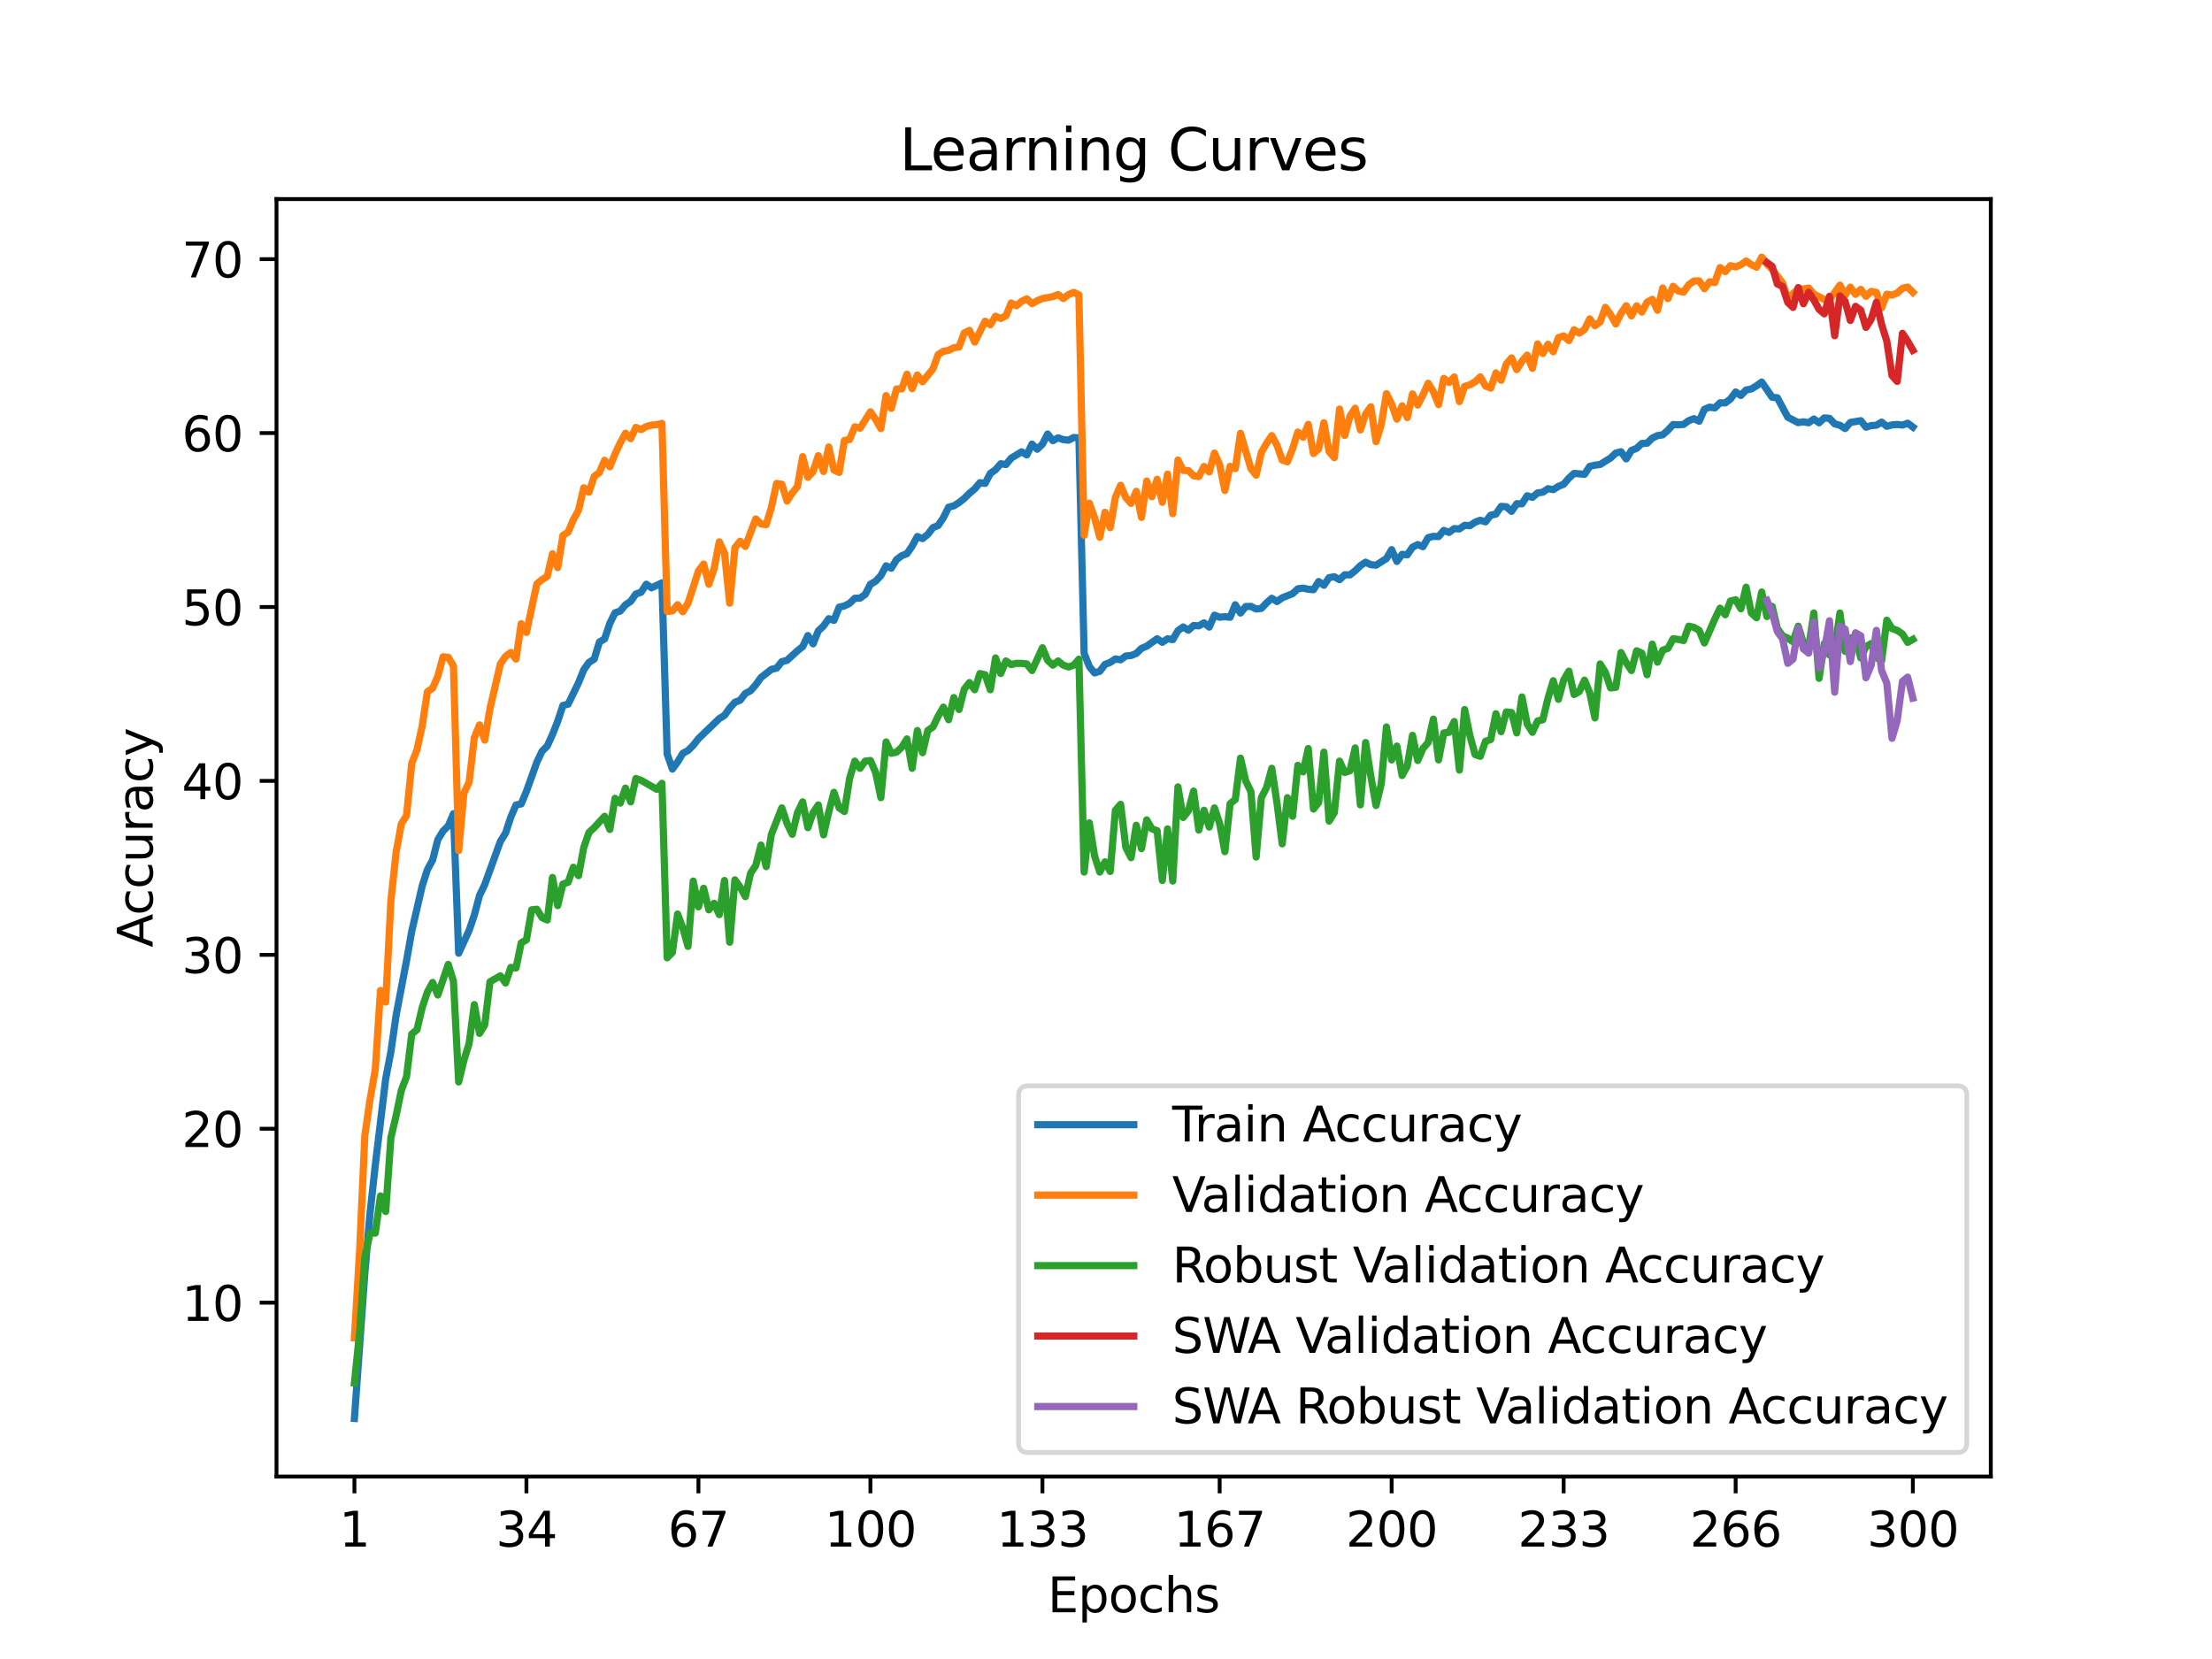 <?xml version="1.0" encoding="utf-8" standalone="no"?>
<!DOCTYPE svg PUBLIC "-//W3C//DTD SVG 1.1//EN"
  "http://www.w3.org/Graphics/SVG/1.1/DTD/svg11.dtd">
<svg xmlns:xlink="http://www.w3.org/1999/xlink" width="460.8pt" height="345.6pt" viewBox="0 0 460.8 345.6" xmlns="http://www.w3.org/2000/svg" version="1.1">
 <defs>
  <style type="text/css">*{stroke-linejoin: round; stroke-linecap: butt}</style>
 </defs>
 <g id="figure_1">
  <g id="patch_1">
   <path d="M 0 345.6 
L 460.8 345.6 
L 460.8 0 
L 0 0 
z
" style="fill: #ffffff"/>
  </g>
  <g id="axes_1">
   <g id="patch_2">
    <path d="M 57.6 307.584 
L 414.72 307.584 
L 414.72 41.472 
L 57.6 41.472 
z
" style="fill: #ffffff"/>
   </g>
   <g id="matplotlib.axis_1">
    <g id="xtick_1">
     <g id="line2d_1">
      <defs>
       <path id="m332bacaecb" d="M 0 0 
L 0 3.5 
" style="stroke: #000000; stroke-width: 0.8"/>
      </defs>
      <g>
       <use xlink:href="#m332bacaecb" x="73.833" y="307.584" style="stroke: #000000; stroke-width: 0.8"/>
      </g>
     </g>
     <g id="text_1">
      <!-- 1 -->
      <g transform="translate(70.651 322.182) scale(0.1 -0.1)">
       <defs>
        <path id="DejaVuSans-31" d="M 794 531 
L 1825 531 
L 1825 4091 
L 703 3866 
L 703 4441 
L 1819 4666 
L 2450 4666 
L 2450 531 
L 3481 531 
L 3481 0 
L 794 0 
L 794 531 
z
" transform="scale(0.016)"/>
       </defs>
       <use xlink:href="#DejaVuSans-31"/>
      </g>
     </g>
    </g>
    <g id="xtick_2">
     <g id="line2d_2">
      <g>
       <use xlink:href="#m332bacaecb" x="109.664" y="307.584" style="stroke: #000000; stroke-width: 0.8"/>
      </g>
     </g>
     <g id="text_2">
      <!-- 34 -->
      <g transform="translate(103.302 322.182) scale(0.1 -0.1)">
       <defs>
        <path id="DejaVuSans-33" d="M 2597 2516 
Q 3050 2419 3304 2112 
Q 3559 1806 3559 1356 
Q 3559 666 3084 287 
Q 2609 -91 1734 -91 
Q 1441 -91 1130 -33 
Q 819 25 488 141 
L 488 750 
Q 750 597 1062 519 
Q 1375 441 1716 441 
Q 2309 441 2620 675 
Q 2931 909 2931 1356 
Q 2931 1769 2642 2001 
Q 2353 2234 1838 2234 
L 1294 2234 
L 1294 2753 
L 1863 2753 
Q 2328 2753 2575 2939 
Q 2822 3125 2822 3475 
Q 2822 3834 2567 4026 
Q 2313 4219 1838 4219 
Q 1578 4219 1281 4162 
Q 984 4106 628 3988 
L 628 4550 
Q 988 4650 1302 4700 
Q 1616 4750 1894 4750 
Q 2613 4750 3031 4423 
Q 3450 4097 3450 3541 
Q 3450 3153 3228 2886 
Q 3006 2619 2597 2516 
z
" transform="scale(0.016)"/>
        <path id="DejaVuSans-34" d="M 2419 4116 
L 825 1625 
L 2419 1625 
L 2419 4116 
z
M 2253 4666 
L 3047 4666 
L 3047 1625 
L 3713 1625 
L 3713 1100 
L 3047 1100 
L 3047 0 
L 2419 0 
L 2419 1100 
L 313 1100 
L 313 1709 
L 2253 4666 
z
" transform="scale(0.016)"/>
       </defs>
       <use xlink:href="#DejaVuSans-33"/>
       <use xlink:href="#DejaVuSans-34" x="63.623"/>
      </g>
     </g>
    </g>
    <g id="xtick_3">
     <g id="line2d_3">
      <g>
       <use xlink:href="#m332bacaecb" x="145.496" y="307.584" style="stroke: #000000; stroke-width: 0.8"/>
      </g>
     </g>
     <g id="text_3">
      <!-- 67 -->
      <g transform="translate(139.133 322.182) scale(0.1 -0.1)">
       <defs>
        <path id="DejaVuSans-36" d="M 2113 2584 
Q 1688 2584 1439 2293 
Q 1191 2003 1191 1497 
Q 1191 994 1439 701 
Q 1688 409 2113 409 
Q 2538 409 2786 701 
Q 3034 994 3034 1497 
Q 3034 2003 2786 2293 
Q 2538 2584 2113 2584 
z
M 3366 4563 
L 3366 3988 
Q 3128 4100 2886 4159 
Q 2644 4219 2406 4219 
Q 1781 4219 1451 3797 
Q 1122 3375 1075 2522 
Q 1259 2794 1537 2939 
Q 1816 3084 2150 3084 
Q 2853 3084 3261 2657 
Q 3669 2231 3669 1497 
Q 3669 778 3244 343 
Q 2819 -91 2113 -91 
Q 1303 -91 875 529 
Q 447 1150 447 2328 
Q 447 3434 972 4092 
Q 1497 4750 2381 4750 
Q 2619 4750 2861 4703 
Q 3103 4656 3366 4563 
z
" transform="scale(0.016)"/>
        <path id="DejaVuSans-37" d="M 525 4666 
L 3525 4666 
L 3525 4397 
L 1831 0 
L 1172 0 
L 2766 4134 
L 525 4134 
L 525 4666 
z
" transform="scale(0.016)"/>
       </defs>
       <use xlink:href="#DejaVuSans-36"/>
       <use xlink:href="#DejaVuSans-37" x="63.623"/>
      </g>
     </g>
    </g>
    <g id="xtick_4">
     <g id="line2d_4">
      <g>
       <use xlink:href="#m332bacaecb" x="181.327" y="307.584" style="stroke: #000000; stroke-width: 0.8"/>
      </g>
     </g>
     <g id="text_4">
      <!-- 100 -->
      <g transform="translate(171.783 322.182) scale(0.1 -0.1)">
       <defs>
        <path id="DejaVuSans-30" d="M 2034 4250 
Q 1547 4250 1301 3770 
Q 1056 3291 1056 2328 
Q 1056 1369 1301 889 
Q 1547 409 2034 409 
Q 2525 409 2770 889 
Q 3016 1369 3016 2328 
Q 3016 3291 2770 3770 
Q 2525 4250 2034 4250 
z
M 2034 4750 
Q 2819 4750 3233 4129 
Q 3647 3509 3647 2328 
Q 3647 1150 3233 529 
Q 2819 -91 2034 -91 
Q 1250 -91 836 529 
Q 422 1150 422 2328 
Q 422 3509 836 4129 
Q 1250 4750 2034 4750 
z
" transform="scale(0.016)"/>
       </defs>
       <use xlink:href="#DejaVuSans-31"/>
       <use xlink:href="#DejaVuSans-30" x="63.623"/>
       <use xlink:href="#DejaVuSans-30" x="127.246"/>
      </g>
     </g>
    </g>
    <g id="xtick_5">
     <g id="line2d_5">
      <g>
       <use xlink:href="#m332bacaecb" x="217.158" y="307.584" style="stroke: #000000; stroke-width: 0.8"/>
      </g>
     </g>
     <g id="text_5">
      <!-- 133 -->
      <g transform="translate(207.615 322.182) scale(0.1 -0.1)">
       <use xlink:href="#DejaVuSans-31"/>
       <use xlink:href="#DejaVuSans-33" x="63.623"/>
       <use xlink:href="#DejaVuSans-33" x="127.246"/>
      </g>
     </g>
    </g>
    <g id="xtick_6">
     <g id="line2d_6">
      <g>
       <use xlink:href="#m332bacaecb" x="254.076" y="307.584" style="stroke: #000000; stroke-width: 0.8"/>
      </g>
     </g>
     <g id="text_6">
      <!-- 167 -->
      <g transform="translate(244.532 322.182) scale(0.1 -0.1)">
       <use xlink:href="#DejaVuSans-31"/>
       <use xlink:href="#DejaVuSans-36" x="63.623"/>
       <use xlink:href="#DejaVuSans-37" x="127.246"/>
      </g>
     </g>
    </g>
    <g id="xtick_7">
     <g id="line2d_7">
      <g>
       <use xlink:href="#m332bacaecb" x="289.907" y="307.584" style="stroke: #000000; stroke-width: 0.8"/>
      </g>
     </g>
     <g id="text_7">
      <!-- 200 -->
      <g transform="translate(280.363 322.182) scale(0.1 -0.1)">
       <defs>
        <path id="DejaVuSans-32" d="M 1228 531 
L 3431 531 
L 3431 0 
L 469 0 
L 469 531 
Q 828 903 1448 1529 
Q 2069 2156 2228 2338 
Q 2531 2678 2651 2914 
Q 2772 3150 2772 3378 
Q 2772 3750 2511 3984 
Q 2250 4219 1831 4219 
Q 1534 4219 1204 4116 
Q 875 4013 500 3803 
L 500 4441 
Q 881 4594 1212 4672 
Q 1544 4750 1819 4750 
Q 2544 4750 2975 4387 
Q 3406 4025 3406 3419 
Q 3406 3131 3298 2873 
Q 3191 2616 2906 2266 
Q 2828 2175 2409 1742 
Q 1991 1309 1228 531 
z
" transform="scale(0.016)"/>
       </defs>
       <use xlink:href="#DejaVuSans-32"/>
       <use xlink:href="#DejaVuSans-30" x="63.623"/>
       <use xlink:href="#DejaVuSans-30" x="127.246"/>
      </g>
     </g>
    </g>
    <g id="xtick_8">
     <g id="line2d_8">
      <g>
       <use xlink:href="#m332bacaecb" x="325.739" y="307.584" style="stroke: #000000; stroke-width: 0.8"/>
      </g>
     </g>
     <g id="text_8">
      <!-- 233 -->
      <g transform="translate(316.195 322.182) scale(0.1 -0.1)">
       <use xlink:href="#DejaVuSans-32"/>
       <use xlink:href="#DejaVuSans-33" x="63.623"/>
       <use xlink:href="#DejaVuSans-33" x="127.246"/>
      </g>
     </g>
    </g>
    <g id="xtick_9">
     <g id="line2d_9">
      <g>
       <use xlink:href="#m332bacaecb" x="361.57" y="307.584" style="stroke: #000000; stroke-width: 0.8"/>
      </g>
     </g>
     <g id="text_9">
      <!-- 266 -->
      <g transform="translate(352.026 322.182) scale(0.1 -0.1)">
       <use xlink:href="#DejaVuSans-32"/>
       <use xlink:href="#DejaVuSans-36" x="63.623"/>
       <use xlink:href="#DejaVuSans-36" x="127.246"/>
      </g>
     </g>
    </g>
    <g id="xtick_10">
     <g id="line2d_10">
      <g>
       <use xlink:href="#m332bacaecb" x="398.487" y="307.584" style="stroke: #000000; stroke-width: 0.8"/>
      </g>
     </g>
     <g id="text_10">
      <!-- 300 -->
      <g transform="translate(388.944 322.182) scale(0.1 -0.1)">
       <use xlink:href="#DejaVuSans-33"/>
       <use xlink:href="#DejaVuSans-30" x="63.623"/>
       <use xlink:href="#DejaVuSans-30" x="127.246"/>
      </g>
     </g>
    </g>
    <g id="text_11">
     <!-- Epochs -->
     <g transform="translate(218.244 335.861) scale(0.1 -0.1)">
      <defs>
       <path id="DejaVuSans-45" d="M 628 4666 
L 3578 4666 
L 3578 4134 
L 1259 4134 
L 1259 2753 
L 3481 2753 
L 3481 2222 
L 1259 2222 
L 1259 531 
L 3634 531 
L 3634 0 
L 628 0 
L 628 4666 
z
" transform="scale(0.016)"/>
       <path id="DejaVuSans-70" d="M 1159 525 
L 1159 -1331 
L 581 -1331 
L 581 3500 
L 1159 3500 
L 1159 2969 
Q 1341 3281 1617 3432 
Q 1894 3584 2278 3584 
Q 2916 3584 3314 3078 
Q 3713 2572 3713 1747 
Q 3713 922 3314 415 
Q 2916 -91 2278 -91 
Q 1894 -91 1617 61 
Q 1341 213 1159 525 
z
M 3116 1747 
Q 3116 2381 2855 2742 
Q 2594 3103 2138 3103 
Q 1681 3103 1420 2742 
Q 1159 2381 1159 1747 
Q 1159 1113 1420 752 
Q 1681 391 2138 391 
Q 2594 391 2855 752 
Q 3116 1113 3116 1747 
z
" transform="scale(0.016)"/>
       <path id="DejaVuSans-6f" d="M 1959 3097 
Q 1497 3097 1228 2736 
Q 959 2375 959 1747 
Q 959 1119 1226 758 
Q 1494 397 1959 397 
Q 2419 397 2687 759 
Q 2956 1122 2956 1747 
Q 2956 2369 2687 2733 
Q 2419 3097 1959 3097 
z
M 1959 3584 
Q 2709 3584 3137 3096 
Q 3566 2609 3566 1747 
Q 3566 888 3137 398 
Q 2709 -91 1959 -91 
Q 1206 -91 779 398 
Q 353 888 353 1747 
Q 353 2609 779 3096 
Q 1206 3584 1959 3584 
z
" transform="scale(0.016)"/>
       <path id="DejaVuSans-63" d="M 3122 3366 
L 3122 2828 
Q 2878 2963 2633 3030 
Q 2388 3097 2138 3097 
Q 1578 3097 1268 2742 
Q 959 2388 959 1747 
Q 959 1106 1268 751 
Q 1578 397 2138 397 
Q 2388 397 2633 464 
Q 2878 531 3122 666 
L 3122 134 
Q 2881 22 2623 -34 
Q 2366 -91 2075 -91 
Q 1284 -91 818 406 
Q 353 903 353 1747 
Q 353 2603 823 3093 
Q 1294 3584 2113 3584 
Q 2378 3584 2631 3529 
Q 2884 3475 3122 3366 
z
" transform="scale(0.016)"/>
       <path id="DejaVuSans-68" d="M 3513 2113 
L 3513 0 
L 2938 0 
L 2938 2094 
Q 2938 2591 2744 2837 
Q 2550 3084 2163 3084 
Q 1697 3084 1428 2787 
Q 1159 2491 1159 1978 
L 1159 0 
L 581 0 
L 581 4863 
L 1159 4863 
L 1159 2956 
Q 1366 3272 1645 3428 
Q 1925 3584 2291 3584 
Q 2894 3584 3203 3211 
Q 3513 2838 3513 2113 
z
" transform="scale(0.016)"/>
       <path id="DejaVuSans-73" d="M 2834 3397 
L 2834 2853 
Q 2591 2978 2328 3040 
Q 2066 3103 1784 3103 
Q 1356 3103 1142 2972 
Q 928 2841 928 2578 
Q 928 2378 1081 2264 
Q 1234 2150 1697 2047 
L 1894 2003 
Q 2506 1872 2764 1633 
Q 3022 1394 3022 966 
Q 3022 478 2636 193 
Q 2250 -91 1575 -91 
Q 1294 -91 989 -36 
Q 684 19 347 128 
L 347 722 
Q 666 556 975 473 
Q 1284 391 1588 391 
Q 1994 391 2212 530 
Q 2431 669 2431 922 
Q 2431 1156 2273 1281 
Q 2116 1406 1581 1522 
L 1381 1569 
Q 847 1681 609 1914 
Q 372 2147 372 2553 
Q 372 3047 722 3315 
Q 1072 3584 1716 3584 
Q 2034 3584 2315 3537 
Q 2597 3491 2834 3397 
z
" transform="scale(0.016)"/>
      </defs>
      <use xlink:href="#DejaVuSans-45"/>
      <use xlink:href="#DejaVuSans-70" x="63.184"/>
      <use xlink:href="#DejaVuSans-6f" x="126.66"/>
      <use xlink:href="#DejaVuSans-63" x="187.842"/>
      <use xlink:href="#DejaVuSans-68" x="242.822"/>
      <use xlink:href="#DejaVuSans-73" x="306.201"/>
     </g>
    </g>
   </g>
   <g id="matplotlib.axis_2">
    <g id="ytick_1">
     <g id="line2d_11">
      <defs>
       <path id="mc5c6479825" d="M 0 0 
L -3.5 0 
" style="stroke: #000000; stroke-width: 0.8"/>
      </defs>
      <g>
       <use xlink:href="#mc5c6479825" x="57.6" y="271.368" style="stroke: #000000; stroke-width: 0.8"/>
      </g>
     </g>
     <g id="text_12">
      <!-- 10 -->
      <g transform="translate(37.875 275.167) scale(0.1 -0.1)">
       <use xlink:href="#DejaVuSans-31"/>
       <use xlink:href="#DejaVuSans-30" x="63.623"/>
      </g>
     </g>
    </g>
    <g id="ytick_2">
     <g id="line2d_12">
      <g>
       <use xlink:href="#mc5c6479825" x="57.6" y="235.137" style="stroke: #000000; stroke-width: 0.8"/>
      </g>
     </g>
     <g id="text_13">
      <!-- 20 -->
      <g transform="translate(37.875 238.936) scale(0.1 -0.1)">
       <use xlink:href="#DejaVuSans-32"/>
       <use xlink:href="#DejaVuSans-30" x="63.623"/>
      </g>
     </g>
    </g>
    <g id="ytick_3">
     <g id="line2d_13">
      <g>
       <use xlink:href="#mc5c6479825" x="57.6" y="198.907" style="stroke: #000000; stroke-width: 0.8"/>
      </g>
     </g>
     <g id="text_14">
      <!-- 30 -->
      <g transform="translate(37.875 202.706) scale(0.1 -0.1)">
       <use xlink:href="#DejaVuSans-33"/>
       <use xlink:href="#DejaVuSans-30" x="63.623"/>
      </g>
     </g>
    </g>
    <g id="ytick_4">
     <g id="line2d_14">
      <g>
       <use xlink:href="#mc5c6479825" x="57.6" y="162.676" style="stroke: #000000; stroke-width: 0.8"/>
      </g>
     </g>
     <g id="text_15">
      <!-- 40 -->
      <g transform="translate(37.875 166.475) scale(0.1 -0.1)">
       <use xlink:href="#DejaVuSans-34"/>
       <use xlink:href="#DejaVuSans-30" x="63.623"/>
      </g>
     </g>
    </g>
    <g id="ytick_5">
     <g id="line2d_15">
      <g>
       <use xlink:href="#mc5c6479825" x="57.6" y="126.446" style="stroke: #000000; stroke-width: 0.8"/>
      </g>
     </g>
     <g id="text_16">
      <!-- 50 -->
      <g transform="translate(37.875 130.245) scale(0.1 -0.1)">
       <defs>
        <path id="DejaVuSans-35" d="M 691 4666 
L 3169 4666 
L 3169 4134 
L 1269 4134 
L 1269 2991 
Q 1406 3038 1543 3061 
Q 1681 3084 1819 3084 
Q 2600 3084 3056 2656 
Q 3513 2228 3513 1497 
Q 3513 744 3044 326 
Q 2575 -91 1722 -91 
Q 1428 -91 1123 -41 
Q 819 9 494 109 
L 494 744 
Q 775 591 1075 516 
Q 1375 441 1709 441 
Q 2250 441 2565 725 
Q 2881 1009 2881 1497 
Q 2881 1984 2565 2268 
Q 2250 2553 1709 2553 
Q 1456 2553 1204 2497 
Q 953 2441 691 2322 
L 691 4666 
z
" transform="scale(0.016)"/>
       </defs>
       <use xlink:href="#DejaVuSans-35"/>
       <use xlink:href="#DejaVuSans-30" x="63.623"/>
      </g>
     </g>
    </g>
    <g id="ytick_6">
     <g id="line2d_16">
      <g>
       <use xlink:href="#mc5c6479825" x="57.6" y="90.215" style="stroke: #000000; stroke-width: 0.8"/>
      </g>
     </g>
     <g id="text_17">
      <!-- 60 -->
      <g transform="translate(37.875 94.014) scale(0.1 -0.1)">
       <use xlink:href="#DejaVuSans-36"/>
       <use xlink:href="#DejaVuSans-30" x="63.623"/>
      </g>
     </g>
    </g>
    <g id="ytick_7">
     <g id="line2d_17">
      <g>
       <use xlink:href="#mc5c6479825" x="57.6" y="53.985" style="stroke: #000000; stroke-width: 0.8"/>
      </g>
     </g>
     <g id="text_18">
      <!-- 70 -->
      <g transform="translate(37.875 57.784) scale(0.1 -0.1)">
       <use xlink:href="#DejaVuSans-37"/>
       <use xlink:href="#DejaVuSans-30" x="63.623"/>
      </g>
     </g>
    </g>
    <g id="text_19">
     <!-- Accuracy -->
     <g transform="translate(31.795 197.356) rotate(-90) scale(0.1 -0.1)">
      <defs>
       <path id="DejaVuSans-41" d="M 2188 4044 
L 1331 1722 
L 3047 1722 
L 2188 4044 
z
M 1831 4666 
L 2547 4666 
L 4325 0 
L 3669 0 
L 3244 1197 
L 1141 1197 
L 716 0 
L 50 0 
L 1831 4666 
z
" transform="scale(0.016)"/>
       <path id="DejaVuSans-75" d="M 544 1381 
L 544 3500 
L 1119 3500 
L 1119 1403 
Q 1119 906 1312 657 
Q 1506 409 1894 409 
Q 2359 409 2629 706 
Q 2900 1003 2900 1516 
L 2900 3500 
L 3475 3500 
L 3475 0 
L 2900 0 
L 2900 538 
Q 2691 219 2414 64 
Q 2138 -91 1772 -91 
Q 1169 -91 856 284 
Q 544 659 544 1381 
z
M 1991 3584 
L 1991 3584 
z
" transform="scale(0.016)"/>
       <path id="DejaVuSans-72" d="M 2631 2963 
Q 2534 3019 2420 3045 
Q 2306 3072 2169 3072 
Q 1681 3072 1420 2755 
Q 1159 2438 1159 1844 
L 1159 0 
L 581 0 
L 581 3500 
L 1159 3500 
L 1159 2956 
Q 1341 3275 1631 3429 
Q 1922 3584 2338 3584 
Q 2397 3584 2469 3576 
Q 2541 3569 2628 3553 
L 2631 2963 
z
" transform="scale(0.016)"/>
       <path id="DejaVuSans-61" d="M 2194 1759 
Q 1497 1759 1228 1600 
Q 959 1441 959 1056 
Q 959 750 1161 570 
Q 1363 391 1709 391 
Q 2188 391 2477 730 
Q 2766 1069 2766 1631 
L 2766 1759 
L 2194 1759 
z
M 3341 1997 
L 3341 0 
L 2766 0 
L 2766 531 
Q 2569 213 2275 61 
Q 1981 -91 1556 -91 
Q 1019 -91 701 211 
Q 384 513 384 1019 
Q 384 1609 779 1909 
Q 1175 2209 1959 2209 
L 2766 2209 
L 2766 2266 
Q 2766 2663 2505 2880 
Q 2244 3097 1772 3097 
Q 1472 3097 1187 3025 
Q 903 2953 641 2809 
L 641 3341 
Q 956 3463 1253 3523 
Q 1550 3584 1831 3584 
Q 2591 3584 2966 3190 
Q 3341 2797 3341 1997 
z
" transform="scale(0.016)"/>
       <path id="DejaVuSans-79" d="M 2059 -325 
Q 1816 -950 1584 -1140 
Q 1353 -1331 966 -1331 
L 506 -1331 
L 506 -850 
L 844 -850 
Q 1081 -850 1212 -737 
Q 1344 -625 1503 -206 
L 1606 56 
L 191 3500 
L 800 3500 
L 1894 763 
L 2988 3500 
L 3597 3500 
L 2059 -325 
z
" transform="scale(0.016)"/>
      </defs>
      <use xlink:href="#DejaVuSans-41"/>
      <use xlink:href="#DejaVuSans-63" x="66.658"/>
      <use xlink:href="#DejaVuSans-63" x="121.639"/>
      <use xlink:href="#DejaVuSans-75" x="176.619"/>
      <use xlink:href="#DejaVuSans-72" x="239.998"/>
      <use xlink:href="#DejaVuSans-61" x="281.111"/>
      <use xlink:href="#DejaVuSans-63" x="342.391"/>
      <use xlink:href="#DejaVuSans-79" x="397.371"/>
     </g>
    </g>
   </g>
   <g id="line2d_18">
    <path d="M 73.833 295.488 
L 76.004 265.149 
L 77.09 252.722 
L 78.176 242.75 
L 80.348 224.734 
L 81.433 219.096 
L 82.519 211.51 
L 84.691 200.116 
L 85.777 193.984 
L 87.948 184.564 
L 89.034 181.167 
L 90.12 179.166 
L 91.206 174.922 
L 92.291 173.133 
L 93.377 172.06 
L 94.463 169.506 
L 95.549 198.571 
L 97.72 193.839 
L 98.806 190.651 
L 99.892 186.538 
L 100.978 184.279 
L 104.235 175.289 
L 105.321 173.545 
L 106.407 170.23 
L 107.493 167.689 
L 108.578 167.472 
L 109.664 164.854 
L 111.836 158.777 
L 112.922 156.49 
L 114.007 155.407 
L 115.093 153.003 
L 116.179 150.254 
L 117.265 146.966 
L 118.351 146.689 
L 120.522 142.219 
L 121.608 139.52 
L 122.694 137.994 
L 123.78 137.306 
L 124.865 133.751 
L 125.951 133.094 
L 127.037 129.856 
L 128.123 127.664 
L 129.209 127.288 
L 130.294 125.993 
L 131.38 125.282 
L 132.466 123.737 
L 133.552 123.366 
L 134.638 121.708 
L 135.723 122.451 
L 137.895 121.419 
L 138.981 157.06 
L 140.067 160.212 
L 141.152 158.741 
L 142.238 156.934 
L 143.324 156.354 
L 144.41 155.262 
L 145.496 153.877 
L 149.839 149.687 
L 150.925 149.035 
L 152.01 147.509 
L 153.096 146.291 
L 154.182 145.879 
L 155.268 144.452 
L 156.354 143.891 
L 157.439 142.654 
L 158.525 141.142 
L 160.697 139.439 
L 161.783 139.181 
L 162.868 137.831 
L 163.954 137.559 
L 166.126 135.567 
L 167.212 134.706 
L 168.297 132.396 
L 169.383 134.122 
L 170.469 131.418 
L 171.555 130.404 
L 172.641 128.887 
L 173.726 129.235 
L 174.812 126.486 
L 175.898 126.233 
L 176.984 125.685 
L 178.07 124.625 
L 179.155 124.602 
L 180.241 123.823 
L 181.327 121.708 
L 182.413 121.079 
L 183.499 119.911 
L 184.584 117.873 
L 185.67 118.375 
L 186.756 116.586 
L 187.842 115.762 
L 188.928 115.346 
L 190.013 113.76 
L 191.099 111.768 
L 192.185 112.198 
L 193.271 111.324 
L 194.357 109.915 
L 195.442 109.472 
L 196.528 107.832 
L 197.614 105.654 
L 198.7 105.373 
L 199.786 104.698 
L 200.871 103.833 
L 201.957 102.76 
L 203.043 101.859 
L 204.129 100.55 
L 205.215 100.704 
L 206.3 98.63 
L 207.386 97.851 
L 208.472 96.605 
L 209.558 96.773 
L 210.644 95.45 
L 212.815 94.119 
L 213.901 94.771 
L 214.987 92.516 
L 216.073 93.58 
L 217.158 92.534 
L 218.244 90.414 
L 219.33 91.805 
L 220.416 91.202 
L 221.502 91.583 
L 222.587 91.701 
L 223.673 91.139 
L 224.759 91.23 
L 225.845 136.11 
L 226.931 138.846 
L 228.016 140.186 
L 229.102 139.846 
L 230.188 138.406 
L 231.274 137.99 
L 232.36 137.269 
L 233.445 137.446 
L 234.531 136.658 
L 235.617 136.554 
L 236.703 136.133 
L 237.789 135.078 
L 238.875 134.611 
L 241.046 133.062 
L 242.132 133.805 
L 243.218 133.062 
L 244.304 133.257 
L 245.389 131.373 
L 246.475 130.608 
L 247.561 131.282 
L 248.647 130.304 
L 249.733 130.377 
L 250.818 129.752 
L 251.904 130.635 
L 252.99 128.148 
L 254.076 128.583 
L 255.162 128.461 
L 256.247 128.588 
L 257.333 125.984 
L 258.419 127.705 
L 259.505 126.355 
L 260.591 126.323 
L 261.676 126.862 
L 262.762 126.745 
L 263.848 125.594 
L 264.934 124.634 
L 266.02 125.318 
L 267.105 124.534 
L 269.277 123.674 
L 270.363 122.66 
L 271.449 122.519 
L 272.534 122.746 
L 273.62 122.85 
L 274.706 121.142 
L 275.792 121.921 
L 276.878 120.336 
L 277.963 120.146 
L 279.049 120.757 
L 280.135 119.738 
L 281.221 119.757 
L 282.307 118.901 
L 283.392 117.841 
L 284.478 117.116 
L 285.564 117.633 
L 286.65 117.741 
L 288.821 116.355 
L 289.907 114.499 
L 290.993 116.962 
L 292.079 115.481 
L 293.165 115.586 
L 294.25 113.987 
L 295.336 113.443 
L 296.422 113.883 
L 297.508 111.999 
L 298.594 111.732 
L 299.679 111.777 
L 300.765 110.495 
L 301.851 110.912 
L 302.937 110.119 
L 304.023 110.187 
L 305.108 109.435 
L 306.194 109.512 
L 307.28 108.783 
L 308.366 108.38 
L 309.452 108.715 
L 310.537 107.325 
L 311.623 107.103 
L 312.709 105.495 
L 313.795 105.559 
L 314.881 106.523 
L 315.966 104.929 
L 317.052 104.952 
L 318.138 103.281 
L 319.224 103.611 
L 320.31 102.683 
L 321.395 102.538 
L 322.481 101.804 
L 323.567 102.004 
L 324.653 101.315 
L 325.739 100.871 
L 326.824 99.608 
L 327.91 98.616 
L 330.082 98.811 
L 331.168 97.153 
L 332.253 96.9 
L 333.339 96.764 
L 335.511 95.405 
L 336.597 94.386 
L 337.682 94.096 
L 338.768 95.595 
L 339.854 93.838 
L 340.94 93.403 
L 342.026 92.38 
L 343.111 92.335 
L 344.197 91.27 
L 345.283 90.75 
L 346.369 90.586 
L 347.455 89.626 
L 348.54 88.44 
L 349.626 88.503 
L 350.712 88.417 
L 351.798 87.625 
L 352.884 87.213 
L 353.969 87.747 
L 355.055 85.261 
L 356.141 84.821 
L 357.227 84.984 
L 358.313 83.911 
L 359.398 83.934 
L 360.484 83.123 
L 361.57 81.656 
L 362.656 82.38 
L 363.742 81.244 
L 364.827 81.031 
L 365.913 80.374 
L 366.999 79.586 
L 369.171 82.761 
L 370.256 82.869 
L 372.428 86.914 
L 374.6 88.046 
L 375.685 87.869 
L 376.771 88.073 
L 377.857 87.29 
L 378.943 88.082 
L 380.029 87.063 
L 381.114 87.154 
L 382.2 88.295 
L 383.286 88.598 
L 384.372 89.278 
L 385.458 88.001 
L 387.629 87.634 
L 388.715 88.992 
L 389.801 88.657 
L 390.887 88.58 
L 391.972 87.933 
L 393.058 88.807 
L 394.144 88.517 
L 395.23 88.426 
L 396.316 88.553 
L 397.401 88.164 
L 398.487 88.965 
L 398.487 88.965 
" clip-path="url(#p3c029f5d41)" style="fill: none; stroke: #1f77b4; stroke-width: 1.5; stroke-linecap: square"/>
   </g>
   <g id="line2d_19">
    <path d="M 73.833 278.704 
L 74.919 260.48 
L 76.004 236.496 
L 77.09 229.05 
L 78.176 222.801 
L 79.262 206.334 
L 80.348 208.743 
L 81.433 187.621 
L 82.519 177.549 
L 83.605 171.625 
L 84.691 169.886 
L 85.777 159.017 
L 86.862 156.191 
L 87.948 151.245 
L 89.034 144.108 
L 90.12 143.347 
L 91.206 140.865 
L 92.291 136.826 
L 93.377 136.934 
L 94.463 138.728 
L 95.549 177.186 
L 96.635 165.248 
L 97.72 162.948 
L 98.806 153.709 
L 99.892 151.01 
L 100.978 154.18 
L 102.064 147.659 
L 104.235 138.311 
L 105.321 136.735 
L 106.407 135.92 
L 107.493 137.297 
L 108.578 129.924 
L 109.664 131.753 
L 111.836 121.645 
L 112.922 120.739 
L 114.007 120.069 
L 115.093 115.359 
L 116.179 118.239 
L 117.265 111.537 
L 118.351 110.848 
L 119.436 108.276 
L 120.522 106.265 
L 121.608 101.61 
L 122.694 102.533 
L 123.78 99.255 
L 124.865 98.421 
L 125.951 95.885 
L 127.037 97.244 
L 128.123 94.581 
L 129.209 92.262 
L 130.294 90.251 
L 131.38 91.375 
L 132.466 89.038 
L 133.552 89.491 
L 134.638 88.856 
L 135.723 88.567 
L 136.809 88.458 
L 137.895 88.204 
L 138.981 127.388 
L 140.067 127.261 
L 141.152 125.975 
L 142.238 127.442 
L 143.324 125.667 
L 145.496 118.946 
L 146.581 117.497 
L 147.667 121.699 
L 148.753 118.475 
L 149.839 112.877 
L 150.925 115.196 
L 152.01 125.649 
L 153.096 114.109 
L 154.182 112.75 
L 155.268 113.837 
L 157.439 108.095 
L 158.525 109.146 
L 159.611 109.29 
L 160.697 105.686 
L 161.783 100.704 
L 162.868 100.885 
L 163.954 104.381 
L 165.04 102.697 
L 166.126 101.356 
L 167.212 95.124 
L 168.297 99.436 
L 169.383 98.222 
L 170.469 94.925 
L 171.555 98.222 
L 172.641 93.114 
L 173.726 97.914 
L 174.812 98.403 
L 175.898 91.773 
L 176.984 91.556 
L 178.07 88.911 
L 179.155 89.201 
L 181.327 85.795 
L 182.413 87.371 
L 183.499 89.291 
L 184.584 82.407 
L 185.67 85.07 
L 186.756 81.031 
L 187.842 81.031 
L 188.928 77.951 
L 190.013 80.976 
L 191.099 78.114 
L 192.185 79.527 
L 194.357 76.828 
L 195.442 73.857 
L 196.528 73.187 
L 197.614 72.988 
L 198.7 72.444 
L 199.786 72.281 
L 200.871 69.364 
L 201.957 68.839 
L 203.043 71.267 
L 205.215 66.919 
L 206.3 67.662 
L 207.386 65.886 
L 208.472 66.339 
L 209.558 65.778 
L 210.644 63.133 
L 211.729 63.694 
L 212.815 62.771 
L 213.901 62.263 
L 214.987 63.26 
L 216.073 62.644 
L 217.158 62.191 
L 219.33 61.792 
L 220.416 61.358 
L 221.502 62.191 
L 222.587 61.376 
L 223.673 60.905 
L 224.759 61.43 
L 225.845 111.519 
L 226.931 104.834 
L 228.016 107.841 
L 229.102 111.917 
L 230.188 106.718 
L 231.274 109.925 
L 232.36 103.602 
L 233.445 101.102 
L 234.531 103.657 
L 235.617 104.87 
L 236.703 102.352 
L 237.789 107.787 
L 238.875 100.215 
L 239.96 103.475 
L 241.046 99.852 
L 242.132 104.635 
L 243.218 98.766 
L 244.304 107.008 
L 245.389 95.831 
L 246.475 97.987 
L 247.561 98.041 
L 248.647 99.11 
L 249.733 99.273 
L 250.818 97.171 
L 251.904 98.313 
L 252.99 94.382 
L 254.076 96.809 
L 255.162 102.171 
L 256.247 97.153 
L 257.333 97.624 
L 258.419 90.269 
L 260.591 97.642 
L 261.676 98.983 
L 262.762 94.237 
L 263.848 92.371 
L 264.934 90.74 
L 266.02 92.769 
L 267.105 95.831 
L 268.191 96.211 
L 269.277 93.458 
L 270.363 89.998 
L 271.449 91.085 
L 272.534 88.404 
L 273.62 94.49 
L 274.706 93.494 
L 275.792 88.059 
L 276.878 94.074 
L 277.963 95.342 
L 279.049 85.215 
L 280.135 90.704 
L 281.221 86.683 
L 282.307 85.034 
L 283.392 89.563 
L 284.478 86.23 
L 285.564 84.744 
L 286.65 92.009 
L 287.736 88.494 
L 288.821 82.009 
L 289.907 84.183 
L 290.993 87.317 
L 292.079 84.545 
L 293.165 86.991 
L 294.25 82.063 
L 295.336 84.382 
L 296.422 82.299 
L 297.508 79.835 
L 298.594 81.574 
L 299.679 84.291 
L 300.765 78.839 
L 301.851 79.672 
L 302.937 78.531 
L 304.023 83.657 
L 305.108 80.487 
L 306.194 80.161 
L 307.28 79.545 
L 308.366 78.513 
L 309.452 80.397 
L 310.537 80.85 
L 311.623 77.679 
L 312.709 79.219 
L 313.795 75.832 
L 314.881 74.564 
L 315.966 76.991 
L 317.052 75.234 
L 318.138 73.984 
L 319.224 76.737 
L 320.31 71.647 
L 321.395 73.64 
L 322.481 71.719 
L 323.567 73.277 
L 324.653 70.343 
L 325.739 69.98 
L 326.824 70.959 
L 327.91 68.694 
L 328.996 69.401 
L 330.082 68.64 
L 331.168 66.43 
L 332.253 67.843 
L 333.339 67.064 
L 334.425 64.02 
L 335.511 65.56 
L 336.597 67.481 
L 337.682 65.27 
L 338.768 63.694 
L 339.854 65.814 
L 340.94 63.713 
L 342.026 65.017 
L 343.111 62.952 
L 344.197 62.354 
L 345.283 64.636 
L 346.369 59.999 
L 347.455 62.209 
L 348.54 59.637 
L 349.626 60.633 
L 350.712 60.85 
L 351.798 59.311 
L 352.884 58.532 
L 353.969 58.532 
L 355.055 60.144 
L 356.141 58.695 
L 357.227 58.858 
L 358.313 55.742 
L 359.398 56.593 
L 360.484 55.343 
L 361.57 55.615 
L 362.656 55.144 
L 363.742 54.365 
L 364.827 55.126 
L 365.913 55.651 
L 366.999 53.568 
L 368.085 54.999 
L 369.171 56.086 
L 371.342 58.948 
L 372.428 62.155 
L 374.6 60.18 
L 375.685 60.198 
L 376.771 59.999 
L 377.857 61.249 
L 380.029 62.408 
L 381.114 62.444 
L 383.286 59.401 
L 384.372 61.484 
L 385.458 59.818 
L 386.543 61.321 
L 387.629 60.289 
L 388.715 61.738 
L 389.801 60.705 
L 390.887 60.923 
L 391.972 64.129 
L 393.058 61.285 
L 394.144 61.484 
L 395.23 61.031 
L 396.316 60.053 
L 397.401 59.8 
L 398.487 60.905 
L 398.487 60.905 
" clip-path="url(#p3c029f5d41)" style="fill: none; stroke: #ff7f0e; stroke-width: 1.5; stroke-linecap: square"/>
   </g>
   <g id="line2d_20">
    <path d="M 73.833 288.109 
L 74.919 277.489 
L 76.004 261.873 
L 77.09 256.875 
L 78.176 256.875 
L 79.262 249.13 
L 80.348 252.378 
L 81.433 237.011 
L 82.519 232.389 
L 83.605 227.141 
L 84.691 224.268 
L 85.777 215.398 
L 86.862 214.523 
L 87.948 209.901 
L 89.034 206.652 
L 90.12 204.653 
L 91.206 207.277 
L 93.377 200.906 
L 94.463 204.404 
L 95.549 225.392 
L 96.635 220.895 
L 97.72 217.397 
L 98.806 209.276 
L 99.892 215.273 
L 100.978 213.524 
L 102.064 204.529 
L 104.235 203.279 
L 105.321 204.778 
L 106.407 201.53 
L 107.493 201.655 
L 108.578 196.408 
L 109.664 195.783 
L 110.75 189.537 
L 111.836 189.412 
L 112.922 191.161 
L 114.007 191.66 
L 115.093 182.79 
L 116.179 188.662 
L 117.265 184.165 
L 118.351 183.79 
L 119.436 180.666 
L 120.522 182.415 
L 121.608 176.544 
L 122.694 173.42 
L 123.78 172.421 
L 125.951 170.047 
L 127.037 172.796 
L 128.123 166.299 
L 129.209 167.299 
L 130.294 164.175 
L 131.38 167.049 
L 132.466 162.176 
L 133.552 162.551 
L 136.809 164.425 
L 137.895 163.176 
L 138.981 199.531 
L 140.067 198.407 
L 141.152 190.411 
L 142.238 193.285 
L 143.324 197.158 
L 144.41 183.54 
L 145.496 188.912 
L 146.581 185.039 
L 147.667 189.537 
L 148.753 188.162 
L 149.839 190.536 
L 150.925 183.415 
L 152.01 196.283 
L 153.096 183.29 
L 154.182 184.789 
L 155.268 186.788 
L 156.354 181.916 
L 157.439 180.292 
L 158.525 176.044 
L 159.611 180.541 
L 160.697 173.795 
L 162.868 168.298 
L 163.954 171.546 
L 165.04 173.795 
L 166.126 169.298 
L 167.212 167.049 
L 168.297 172.421 
L 169.383 169.298 
L 170.469 167.673 
L 171.555 173.92 
L 172.641 169.173 
L 173.726 165.05 
L 174.812 168.298 
L 175.898 169.048 
L 176.984 162.176 
L 178.07 158.553 
L 179.155 160.053 
L 180.241 158.553 
L 181.327 158.428 
L 182.413 160.927 
L 183.499 166.174 
L 184.584 154.555 
L 185.67 156.929 
L 186.756 156.679 
L 187.842 155.68 
L 188.928 153.931 
L 190.013 160.053 
L 191.099 152.182 
L 192.185 156.804 
L 193.271 152.182 
L 194.357 151.432 
L 195.442 149.183 
L 196.528 147.309 
L 197.614 149.933 
L 198.7 145.31 
L 199.786 147.809 
L 200.871 143.561 
L 201.957 142.187 
L 203.043 143.686 
L 204.129 140.313 
L 205.215 140.563 
L 206.3 143.686 
L 207.386 137.065 
L 208.472 140.313 
L 209.558 137.69 
L 210.644 138.439 
L 211.729 138.189 
L 212.815 138.189 
L 213.901 138.314 
L 214.987 139.688 
L 217.158 134.941 
L 218.244 137.565 
L 219.33 138.564 
L 220.416 137.69 
L 221.502 138.564 
L 222.587 138.939 
L 223.673 138.564 
L 224.759 137.315 
L 225.845 181.666 
L 226.931 171.421 
L 228.016 178.293 
L 229.102 181.666 
L 230.188 179.542 
L 231.274 181.541 
L 232.36 168.798 
L 233.445 167.548 
L 234.531 176.544 
L 235.617 178.667 
L 236.703 171.921 
L 237.789 176.793 
L 238.875 170.797 
L 239.96 172.671 
L 241.046 173.046 
L 242.132 183.415 
L 243.218 172.671 
L 244.304 183.54 
L 245.389 163.925 
L 246.475 170.297 
L 247.561 168.923 
L 248.647 164.8 
L 249.733 172.921 
L 250.818 168.798 
L 251.904 172.296 
L 252.99 168.298 
L 254.076 171.546 
L 255.162 177.418 
L 256.247 167.424 
L 257.333 166.549 
L 258.419 157.929 
L 259.505 162.676 
L 260.591 164.925 
L 261.676 178.543 
L 262.762 166.174 
L 263.848 164.05 
L 264.934 160.053 
L 266.02 167.299 
L 267.105 175.794 
L 268.191 166.174 
L 269.277 170.047 
L 270.363 159.428 
L 271.449 160.802 
L 272.534 155.93 
L 273.62 168.548 
L 274.706 167.174 
L 275.792 156.679 
L 276.878 171.047 
L 277.963 169.298 
L 279.049 158.553 
L 280.135 160.927 
L 281.221 160.552 
L 282.307 155.805 
L 283.392 167.673 
L 284.478 154.68 
L 285.564 161.677 
L 286.65 167.798 
L 287.736 163.301 
L 288.821 151.432 
L 289.907 158.303 
L 290.993 155.43 
L 292.079 161.552 
L 293.165 159.553 
L 294.25 153.181 
L 295.336 158.428 
L 296.422 155.93 
L 297.508 154.68 
L 298.594 149.808 
L 299.679 158.303 
L 300.765 152.681 
L 301.851 152.557 
L 302.937 150.308 
L 304.023 160.427 
L 305.108 147.809 
L 306.194 153.181 
L 307.28 157.179 
L 308.366 157.554 
L 309.452 154.431 
L 310.537 154.056 
L 311.623 148.684 
L 312.709 152.432 
L 313.795 148.309 
L 314.881 148.434 
L 315.966 152.681 
L 317.052 145.186 
L 318.138 150.807 
L 319.224 152.557 
L 320.31 150.183 
L 321.395 149.933 
L 322.481 145.435 
L 323.567 141.812 
L 324.653 145.685 
L 325.739 141.687 
L 326.824 139.813 
L 327.91 144.686 
L 328.996 144.061 
L 330.082 141.687 
L 331.168 144.311 
L 332.253 149.558 
L 333.339 138.314 
L 334.425 140.063 
L 335.511 143.312 
L 336.597 143.187 
L 337.682 135.941 
L 338.768 138.064 
L 339.854 139.688 
L 340.94 135.566 
L 342.026 136.065 
L 343.111 140.563 
L 344.197 134.191 
L 345.283 137.939 
L 346.369 135.441 
L 347.455 135.066 
L 348.54 133.067 
L 349.626 133.192 
L 350.712 133.442 
L 351.798 130.443 
L 352.884 130.693 
L 353.969 131.318 
L 355.055 133.942 
L 357.227 128.944 
L 358.313 126.695 
L 359.398 128.07 
L 360.484 125.196 
L 361.57 124.946 
L 362.656 126.82 
L 363.742 122.323 
L 364.827 127.695 
L 365.913 128.694 
L 366.999 123.322 
L 368.085 128.445 
L 369.171 126.321 
L 370.256 130.943 
L 371.342 132.442 
L 372.428 132.942 
L 373.514 133.692 
L 374.6 130.443 
L 375.685 133.942 
L 376.771 134.941 
L 377.857 127.695 
L 378.943 141.313 
L 380.029 134.067 
L 381.114 136.44 
L 382.2 135.316 
L 383.286 127.695 
L 384.372 135.691 
L 385.458 132.942 
L 386.543 132.567 
L 387.629 137.065 
L 388.715 134.691 
L 389.801 134.067 
L 390.887 136.94 
L 391.972 137.69 
L 393.058 129.194 
L 394.144 130.943 
L 395.23 131.318 
L 396.316 132.068 
L 397.401 133.817 
L 398.487 133.192 
L 398.487 133.192 
" clip-path="url(#p3c029f5d41)" style="fill: none; stroke: #2ca02c; stroke-width: 1.5; stroke-linecap: square"/>
   </g>
   <g id="line2d_21">
    <path d="M 368.085 54.691 
L 369.171 55.488 
L 370.256 59.166 
L 371.342 59.673 
L 372.428 63.006 
L 373.514 64.039 
L 374.6 59.908 
L 375.685 63.278 
L 376.771 60.887 
L 377.857 62.481 
L 378.943 64.437 
L 380.029 65.379 
L 381.114 61.738 
L 382.2 69.944 
L 383.286 61.629 
L 384.372 62.771 
L 385.458 66.756 
L 386.543 63.821 
L 387.629 64.618 
L 388.715 68.205 
L 389.801 66.52 
L 390.887 62.97 
L 391.972 67.589 
L 393.058 71.085 
L 394.144 78.259 
L 395.23 79.455 
L 396.316 69.437 
L 397.401 71.067 
L 398.487 72.969 
L 398.487 72.969 
" clip-path="url(#p3c029f5d41)" style="fill: none; stroke: #d62728; stroke-width: 1.5; stroke-linecap: square"/>
   </g>
   <g id="line2d_22">
    <path d="M 368.085 125.071 
L 369.171 127.695 
L 370.256 131.568 
L 371.342 133.067 
L 372.428 138.189 
L 373.514 137.315 
L 374.6 130.818 
L 375.685 135.191 
L 376.771 136.065 
L 377.857 129.569 
L 378.943 139.189 
L 380.029 135.566 
L 381.114 129.319 
L 382.2 144.186 
L 383.286 130.443 
L 384.372 131.068 
L 385.458 137.814 
L 386.543 131.818 
L 387.629 132.442 
L 388.715 141.188 
L 389.801 138.564 
L 390.887 131.318 
L 391.972 139.688 
L 393.058 142.312 
L 394.144 153.806 
L 395.23 150.058 
L 396.316 141.937 
L 397.401 141.063 
L 398.487 145.435 
L 398.487 145.435 
" clip-path="url(#p3c029f5d41)" style="fill: none; stroke: #9467bd; stroke-width: 1.5; stroke-linecap: square"/>
   </g>
   <g id="patch_3">
    <path d="M 57.6 307.584 
L 57.6 41.472 
" style="fill: none; stroke: #000000; stroke-width: 0.8; stroke-linejoin: miter; stroke-linecap: square"/>
   </g>
   <g id="patch_4">
    <path d="M 414.72 307.584 
L 414.72 41.472 
" style="fill: none; stroke: #000000; stroke-width: 0.8; stroke-linejoin: miter; stroke-linecap: square"/>
   </g>
   <g id="patch_5">
    <path d="M 57.6 307.584 
L 414.72 307.584 
" style="fill: none; stroke: #000000; stroke-width: 0.8; stroke-linejoin: miter; stroke-linecap: square"/>
   </g>
   <g id="patch_6">
    <path d="M 57.6 41.472 
L 414.72 41.472 
" style="fill: none; stroke: #000000; stroke-width: 0.8; stroke-linejoin: miter; stroke-linecap: square"/>
   </g>
   <g id="text_20">
    <!-- Learning Curves -->
    <g transform="translate(187.376 35.472) scale(0.12 -0.12)">
     <defs>
      <path id="DejaVuSans-4c" d="M 628 4666 
L 1259 4666 
L 1259 531 
L 3531 531 
L 3531 0 
L 628 0 
L 628 4666 
z
" transform="scale(0.016)"/>
      <path id="DejaVuSans-65" d="M 3597 1894 
L 3597 1613 
L 953 1613 
Q 991 1019 1311 708 
Q 1631 397 2203 397 
Q 2534 397 2845 478 
Q 3156 559 3463 722 
L 3463 178 
Q 3153 47 2828 -22 
Q 2503 -91 2169 -91 
Q 1331 -91 842 396 
Q 353 884 353 1716 
Q 353 2575 817 3079 
Q 1281 3584 2069 3584 
Q 2775 3584 3186 3129 
Q 3597 2675 3597 1894 
z
M 3022 2063 
Q 3016 2534 2758 2815 
Q 2500 3097 2075 3097 
Q 1594 3097 1305 2825 
Q 1016 2553 972 2059 
L 3022 2063 
z
" transform="scale(0.016)"/>
      <path id="DejaVuSans-6e" d="M 3513 2113 
L 3513 0 
L 2938 0 
L 2938 2094 
Q 2938 2591 2744 2837 
Q 2550 3084 2163 3084 
Q 1697 3084 1428 2787 
Q 1159 2491 1159 1978 
L 1159 0 
L 581 0 
L 581 3500 
L 1159 3500 
L 1159 2956 
Q 1366 3272 1645 3428 
Q 1925 3584 2291 3584 
Q 2894 3584 3203 3211 
Q 3513 2838 3513 2113 
z
" transform="scale(0.016)"/>
      <path id="DejaVuSans-69" d="M 603 3500 
L 1178 3500 
L 1178 0 
L 603 0 
L 603 3500 
z
M 603 4863 
L 1178 4863 
L 1178 4134 
L 603 4134 
L 603 4863 
z
" transform="scale(0.016)"/>
      <path id="DejaVuSans-67" d="M 2906 1791 
Q 2906 2416 2648 2759 
Q 2391 3103 1925 3103 
Q 1463 3103 1205 2759 
Q 947 2416 947 1791 
Q 947 1169 1205 825 
Q 1463 481 1925 481 
Q 2391 481 2648 825 
Q 2906 1169 2906 1791 
z
M 3481 434 
Q 3481 -459 3084 -895 
Q 2688 -1331 1869 -1331 
Q 1566 -1331 1297 -1286 
Q 1028 -1241 775 -1147 
L 775 -588 
Q 1028 -725 1275 -790 
Q 1522 -856 1778 -856 
Q 2344 -856 2625 -561 
Q 2906 -266 2906 331 
L 2906 616 
Q 2728 306 2450 153 
Q 2172 0 1784 0 
Q 1141 0 747 490 
Q 353 981 353 1791 
Q 353 2603 747 3093 
Q 1141 3584 1784 3584 
Q 2172 3584 2450 3431 
Q 2728 3278 2906 2969 
L 2906 3500 
L 3481 3500 
L 3481 434 
z
" transform="scale(0.016)"/>
      <path id="DejaVuSans-20" transform="scale(0.016)"/>
      <path id="DejaVuSans-43" d="M 4122 4306 
L 4122 3641 
Q 3803 3938 3442 4084 
Q 3081 4231 2675 4231 
Q 1875 4231 1450 3742 
Q 1025 3253 1025 2328 
Q 1025 1406 1450 917 
Q 1875 428 2675 428 
Q 3081 428 3442 575 
Q 3803 722 4122 1019 
L 4122 359 
Q 3791 134 3420 21 
Q 3050 -91 2638 -91 
Q 1578 -91 968 557 
Q 359 1206 359 2328 
Q 359 3453 968 4101 
Q 1578 4750 2638 4750 
Q 3056 4750 3426 4639 
Q 3797 4528 4122 4306 
z
" transform="scale(0.016)"/>
      <path id="DejaVuSans-76" d="M 191 3500 
L 800 3500 
L 1894 563 
L 2988 3500 
L 3597 3500 
L 2284 0 
L 1503 0 
L 191 3500 
z
" transform="scale(0.016)"/>
     </defs>
     <use xlink:href="#DejaVuSans-4c"/>
     <use xlink:href="#DejaVuSans-65" x="53.963"/>
     <use xlink:href="#DejaVuSans-61" x="115.486"/>
     <use xlink:href="#DejaVuSans-72" x="176.766"/>
     <use xlink:href="#DejaVuSans-6e" x="216.129"/>
     <use xlink:href="#DejaVuSans-69" x="279.508"/>
     <use xlink:href="#DejaVuSans-6e" x="307.291"/>
     <use xlink:href="#DejaVuSans-67" x="370.67"/>
     <use xlink:href="#DejaVuSans-20" x="434.146"/>
     <use xlink:href="#DejaVuSans-43" x="465.934"/>
     <use xlink:href="#DejaVuSans-75" x="535.758"/>
     <use xlink:href="#DejaVuSans-72" x="599.137"/>
     <use xlink:href="#DejaVuSans-76" x="640.25"/>
     <use xlink:href="#DejaVuSans-65" x="699.43"/>
     <use xlink:href="#DejaVuSans-73" x="760.953"/>
    </g>
   </g>
   <g id="legend_1">
    <g id="patch_7">
     <path d="M 214.189 302.584 
L 407.72 302.584 
Q 409.72 302.584 409.72 300.584 
L 409.72 228.193 
Q 409.72 226.193 407.72 226.193 
L 214.189 226.193 
Q 212.189 226.193 212.189 228.193 
L 212.189 300.584 
Q 212.189 302.584 214.189 302.584 
z
" style="fill: #ffffff; opacity: 0.8; stroke: #cccccc; stroke-linejoin: miter"/>
    </g>
    <g id="line2d_23">
     <path d="M 216.189 234.292 
L 226.189 234.292 
L 236.189 234.292 
" style="fill: none; stroke: #1f77b4; stroke-width: 1.5; stroke-linecap: square"/>
    </g>
    <g id="text_21">
     <!-- Train Accuracy -->
     <g transform="translate(244.189 237.792) scale(0.1 -0.1)">
      <defs>
       <path id="DejaVuSans-54" d="M -19 4666 
L 3928 4666 
L 3928 4134 
L 2272 4134 
L 2272 0 
L 1638 0 
L 1638 4134 
L -19 4134 
L -19 4666 
z
" transform="scale(0.016)"/>
      </defs>
      <use xlink:href="#DejaVuSans-54"/>
      <use xlink:href="#DejaVuSans-72" x="46.334"/>
      <use xlink:href="#DejaVuSans-61" x="87.447"/>
      <use xlink:href="#DejaVuSans-69" x="148.727"/>
      <use xlink:href="#DejaVuSans-6e" x="176.51"/>
      <use xlink:href="#DejaVuSans-20" x="239.889"/>
      <use xlink:href="#DejaVuSans-41" x="271.676"/>
      <use xlink:href="#DejaVuSans-63" x="338.334"/>
      <use xlink:href="#DejaVuSans-63" x="393.314"/>
      <use xlink:href="#DejaVuSans-75" x="448.295"/>
      <use xlink:href="#DejaVuSans-72" x="511.674"/>
      <use xlink:href="#DejaVuSans-61" x="552.787"/>
      <use xlink:href="#DejaVuSans-63" x="614.066"/>
      <use xlink:href="#DejaVuSans-79" x="669.047"/>
     </g>
    </g>
    <g id="line2d_24">
     <path d="M 216.189 248.97 
L 226.189 248.97 
L 236.189 248.97 
" style="fill: none; stroke: #ff7f0e; stroke-width: 1.5; stroke-linecap: square"/>
    </g>
    <g id="text_22">
     <!-- Validation Accuracy -->
     <g transform="translate(244.189 252.47) scale(0.1 -0.1)">
      <defs>
       <path id="DejaVuSans-56" d="M 1831 0 
L 50 4666 
L 709 4666 
L 2188 738 
L 3669 4666 
L 4325 4666 
L 2547 0 
L 1831 0 
z
" transform="scale(0.016)"/>
       <path id="DejaVuSans-6c" d="M 603 4863 
L 1178 4863 
L 1178 0 
L 603 0 
L 603 4863 
z
" transform="scale(0.016)"/>
       <path id="DejaVuSans-64" d="M 2906 2969 
L 2906 4863 
L 3481 4863 
L 3481 0 
L 2906 0 
L 2906 525 
Q 2725 213 2448 61 
Q 2172 -91 1784 -91 
Q 1150 -91 751 415 
Q 353 922 353 1747 
Q 353 2572 751 3078 
Q 1150 3584 1784 3584 
Q 2172 3584 2448 3432 
Q 2725 3281 2906 2969 
z
M 947 1747 
Q 947 1113 1208 752 
Q 1469 391 1925 391 
Q 2381 391 2643 752 
Q 2906 1113 2906 1747 
Q 2906 2381 2643 2742 
Q 2381 3103 1925 3103 
Q 1469 3103 1208 2742 
Q 947 2381 947 1747 
z
" transform="scale(0.016)"/>
       <path id="DejaVuSans-74" d="M 1172 4494 
L 1172 3500 
L 2356 3500 
L 2356 3053 
L 1172 3053 
L 1172 1153 
Q 1172 725 1289 603 
Q 1406 481 1766 481 
L 2356 481 
L 2356 0 
L 1766 0 
Q 1100 0 847 248 
Q 594 497 594 1153 
L 594 3053 
L 172 3053 
L 172 3500 
L 594 3500 
L 594 4494 
L 1172 4494 
z
" transform="scale(0.016)"/>
      </defs>
      <use xlink:href="#DejaVuSans-56"/>
      <use xlink:href="#DejaVuSans-61" x="60.658"/>
      <use xlink:href="#DejaVuSans-6c" x="121.938"/>
      <use xlink:href="#DejaVuSans-69" x="149.721"/>
      <use xlink:href="#DejaVuSans-64" x="177.504"/>
      <use xlink:href="#DejaVuSans-61" x="240.98"/>
      <use xlink:href="#DejaVuSans-74" x="302.26"/>
      <use xlink:href="#DejaVuSans-69" x="341.469"/>
      <use xlink:href="#DejaVuSans-6f" x="369.252"/>
      <use xlink:href="#DejaVuSans-6e" x="430.434"/>
      <use xlink:href="#DejaVuSans-20" x="493.812"/>
      <use xlink:href="#DejaVuSans-41" x="525.6"/>
      <use xlink:href="#DejaVuSans-63" x="592.258"/>
      <use xlink:href="#DejaVuSans-63" x="647.238"/>
      <use xlink:href="#DejaVuSans-75" x="702.219"/>
      <use xlink:href="#DejaVuSans-72" x="765.598"/>
      <use xlink:href="#DejaVuSans-61" x="806.711"/>
      <use xlink:href="#DejaVuSans-63" x="867.99"/>
      <use xlink:href="#DejaVuSans-79" x="922.971"/>
     </g>
    </g>
    <g id="line2d_25">
     <path d="M 216.189 263.648 
L 226.189 263.648 
L 236.189 263.648 
" style="fill: none; stroke: #2ca02c; stroke-width: 1.5; stroke-linecap: square"/>
    </g>
    <g id="text_23">
     <!-- Robust Validation Accuracy -->
     <g transform="translate(244.189 267.148) scale(0.1 -0.1)">
      <defs>
       <path id="DejaVuSans-52" d="M 2841 2188 
Q 3044 2119 3236 1894 
Q 3428 1669 3622 1275 
L 4263 0 
L 3584 0 
L 2988 1197 
Q 2756 1666 2539 1819 
Q 2322 1972 1947 1972 
L 1259 1972 
L 1259 0 
L 628 0 
L 628 4666 
L 2053 4666 
Q 2853 4666 3247 4331 
Q 3641 3997 3641 3322 
Q 3641 2881 3436 2590 
Q 3231 2300 2841 2188 
z
M 1259 4147 
L 1259 2491 
L 2053 2491 
Q 2509 2491 2742 2702 
Q 2975 2913 2975 3322 
Q 2975 3731 2742 3939 
Q 2509 4147 2053 4147 
L 1259 4147 
z
" transform="scale(0.016)"/>
       <path id="DejaVuSans-62" d="M 3116 1747 
Q 3116 2381 2855 2742 
Q 2594 3103 2138 3103 
Q 1681 3103 1420 2742 
Q 1159 2381 1159 1747 
Q 1159 1113 1420 752 
Q 1681 391 2138 391 
Q 2594 391 2855 752 
Q 3116 1113 3116 1747 
z
M 1159 2969 
Q 1341 3281 1617 3432 
Q 1894 3584 2278 3584 
Q 2916 3584 3314 3078 
Q 3713 2572 3713 1747 
Q 3713 922 3314 415 
Q 2916 -91 2278 -91 
Q 1894 -91 1617 61 
Q 1341 213 1159 525 
L 1159 0 
L 581 0 
L 581 4863 
L 1159 4863 
L 1159 2969 
z
" transform="scale(0.016)"/>
      </defs>
      <use xlink:href="#DejaVuSans-52"/>
      <use xlink:href="#DejaVuSans-6f" x="64.982"/>
      <use xlink:href="#DejaVuSans-62" x="126.164"/>
      <use xlink:href="#DejaVuSans-75" x="189.641"/>
      <use xlink:href="#DejaVuSans-73" x="253.02"/>
      <use xlink:href="#DejaVuSans-74" x="305.119"/>
      <use xlink:href="#DejaVuSans-20" x="344.328"/>
      <use xlink:href="#DejaVuSans-56" x="376.115"/>
      <use xlink:href="#DejaVuSans-61" x="436.773"/>
      <use xlink:href="#DejaVuSans-6c" x="498.053"/>
      <use xlink:href="#DejaVuSans-69" x="525.836"/>
      <use xlink:href="#DejaVuSans-64" x="553.619"/>
      <use xlink:href="#DejaVuSans-61" x="617.096"/>
      <use xlink:href="#DejaVuSans-74" x="678.375"/>
      <use xlink:href="#DejaVuSans-69" x="717.584"/>
      <use xlink:href="#DejaVuSans-6f" x="745.367"/>
      <use xlink:href="#DejaVuSans-6e" x="806.549"/>
      <use xlink:href="#DejaVuSans-20" x="869.928"/>
      <use xlink:href="#DejaVuSans-41" x="901.715"/>
      <use xlink:href="#DejaVuSans-63" x="968.373"/>
      <use xlink:href="#DejaVuSans-63" x="1023.354"/>
      <use xlink:href="#DejaVuSans-75" x="1078.334"/>
      <use xlink:href="#DejaVuSans-72" x="1141.713"/>
      <use xlink:href="#DejaVuSans-61" x="1182.826"/>
      <use xlink:href="#DejaVuSans-63" x="1244.105"/>
      <use xlink:href="#DejaVuSans-79" x="1299.086"/>
     </g>
    </g>
    <g id="line2d_26">
     <path d="M 216.189 278.326 
L 226.189 278.326 
L 236.189 278.326 
" style="fill: none; stroke: #d62728; stroke-width: 1.5; stroke-linecap: square"/>
    </g>
    <g id="text_24">
     <!-- SWA Validation Accuracy -->
     <g transform="translate(244.189 281.826) scale(0.1 -0.1)">
      <defs>
       <path id="DejaVuSans-53" d="M 3425 4513 
L 3425 3897 
Q 3066 4069 2747 4153 
Q 2428 4238 2131 4238 
Q 1616 4238 1336 4038 
Q 1056 3838 1056 3469 
Q 1056 3159 1242 3001 
Q 1428 2844 1947 2747 
L 2328 2669 
Q 3034 2534 3370 2195 
Q 3706 1856 3706 1288 
Q 3706 609 3251 259 
Q 2797 -91 1919 -91 
Q 1588 -91 1214 -16 
Q 841 59 441 206 
L 441 856 
Q 825 641 1194 531 
Q 1563 422 1919 422 
Q 2459 422 2753 634 
Q 3047 847 3047 1241 
Q 3047 1584 2836 1778 
Q 2625 1972 2144 2069 
L 1759 2144 
Q 1053 2284 737 2584 
Q 422 2884 422 3419 
Q 422 4038 858 4394 
Q 1294 4750 2059 4750 
Q 2388 4750 2728 4690 
Q 3069 4631 3425 4513 
z
" transform="scale(0.016)"/>
       <path id="DejaVuSans-57" d="M 213 4666 
L 850 4666 
L 1831 722 
L 2809 4666 
L 3519 4666 
L 4500 722 
L 5478 4666 
L 6119 4666 
L 4947 0 
L 4153 0 
L 3169 4050 
L 2175 0 
L 1381 0 
L 213 4666 
z
" transform="scale(0.016)"/>
      </defs>
      <use xlink:href="#DejaVuSans-53"/>
      <use xlink:href="#DejaVuSans-57" x="63.477"/>
      <use xlink:href="#DejaVuSans-41" x="156.854"/>
      <use xlink:href="#DejaVuSans-20" x="225.262"/>
      <use xlink:href="#DejaVuSans-56" x="257.049"/>
      <use xlink:href="#DejaVuSans-61" x="317.707"/>
      <use xlink:href="#DejaVuSans-6c" x="378.986"/>
      <use xlink:href="#DejaVuSans-69" x="406.77"/>
      <use xlink:href="#DejaVuSans-64" x="434.553"/>
      <use xlink:href="#DejaVuSans-61" x="498.029"/>
      <use xlink:href="#DejaVuSans-74" x="559.309"/>
      <use xlink:href="#DejaVuSans-69" x="598.518"/>
      <use xlink:href="#DejaVuSans-6f" x="626.301"/>
      <use xlink:href="#DejaVuSans-6e" x="687.482"/>
      <use xlink:href="#DejaVuSans-20" x="750.861"/>
      <use xlink:href="#DejaVuSans-41" x="782.648"/>
      <use xlink:href="#DejaVuSans-63" x="849.307"/>
      <use xlink:href="#DejaVuSans-63" x="904.287"/>
      <use xlink:href="#DejaVuSans-75" x="959.268"/>
      <use xlink:href="#DejaVuSans-72" x="1022.646"/>
      <use xlink:href="#DejaVuSans-61" x="1063.76"/>
      <use xlink:href="#DejaVuSans-63" x="1125.039"/>
      <use xlink:href="#DejaVuSans-79" x="1180.02"/>
     </g>
    </g>
    <g id="line2d_27">
     <path d="M 216.189 293.004 
L 226.189 293.004 
L 236.189 293.004 
" style="fill: none; stroke: #9467bd; stroke-width: 1.5; stroke-linecap: square"/>
    </g>
    <g id="text_25">
     <!-- SWA Robust Validation Accuracy -->
     <g transform="translate(244.189 296.504) scale(0.1 -0.1)">
      <use xlink:href="#DejaVuSans-53"/>
      <use xlink:href="#DejaVuSans-57" x="63.477"/>
      <use xlink:href="#DejaVuSans-41" x="156.854"/>
      <use xlink:href="#DejaVuSans-20" x="225.262"/>
      <use xlink:href="#DejaVuSans-52" x="257.049"/>
      <use xlink:href="#DejaVuSans-6f" x="322.031"/>
      <use xlink:href="#DejaVuSans-62" x="383.213"/>
      <use xlink:href="#DejaVuSans-75" x="446.689"/>
      <use xlink:href="#DejaVuSans-73" x="510.068"/>
      <use xlink:href="#DejaVuSans-74" x="562.168"/>
      <use xlink:href="#DejaVuSans-20" x="601.377"/>
      <use xlink:href="#DejaVuSans-56" x="633.164"/>
      <use xlink:href="#DejaVuSans-61" x="693.822"/>
      <use xlink:href="#DejaVuSans-6c" x="755.102"/>
      <use xlink:href="#DejaVuSans-69" x="782.885"/>
      <use xlink:href="#DejaVuSans-64" x="810.668"/>
      <use xlink:href="#DejaVuSans-61" x="874.145"/>
      <use xlink:href="#DejaVuSans-74" x="935.424"/>
      <use xlink:href="#DejaVuSans-69" x="974.633"/>
      <use xlink:href="#DejaVuSans-6f" x="1002.416"/>
      <use xlink:href="#DejaVuSans-6e" x="1063.598"/>
      <use xlink:href="#DejaVuSans-20" x="1126.977"/>
      <use xlink:href="#DejaVuSans-41" x="1158.764"/>
      <use xlink:href="#DejaVuSans-63" x="1225.422"/>
      <use xlink:href="#DejaVuSans-63" x="1280.402"/>
      <use xlink:href="#DejaVuSans-75" x="1335.383"/>
      <use xlink:href="#DejaVuSans-72" x="1398.762"/>
      <use xlink:href="#DejaVuSans-61" x="1439.875"/>
      <use xlink:href="#DejaVuSans-63" x="1501.154"/>
      <use xlink:href="#DejaVuSans-79" x="1556.135"/>
     </g>
    </g>
   </g>
  </g>
 </g>
 <defs>
  <clipPath id="p3c029f5d41">
   <rect x="57.6" y="41.472" width="357.12" height="266.112"/>
  </clipPath>
 </defs>
</svg>
